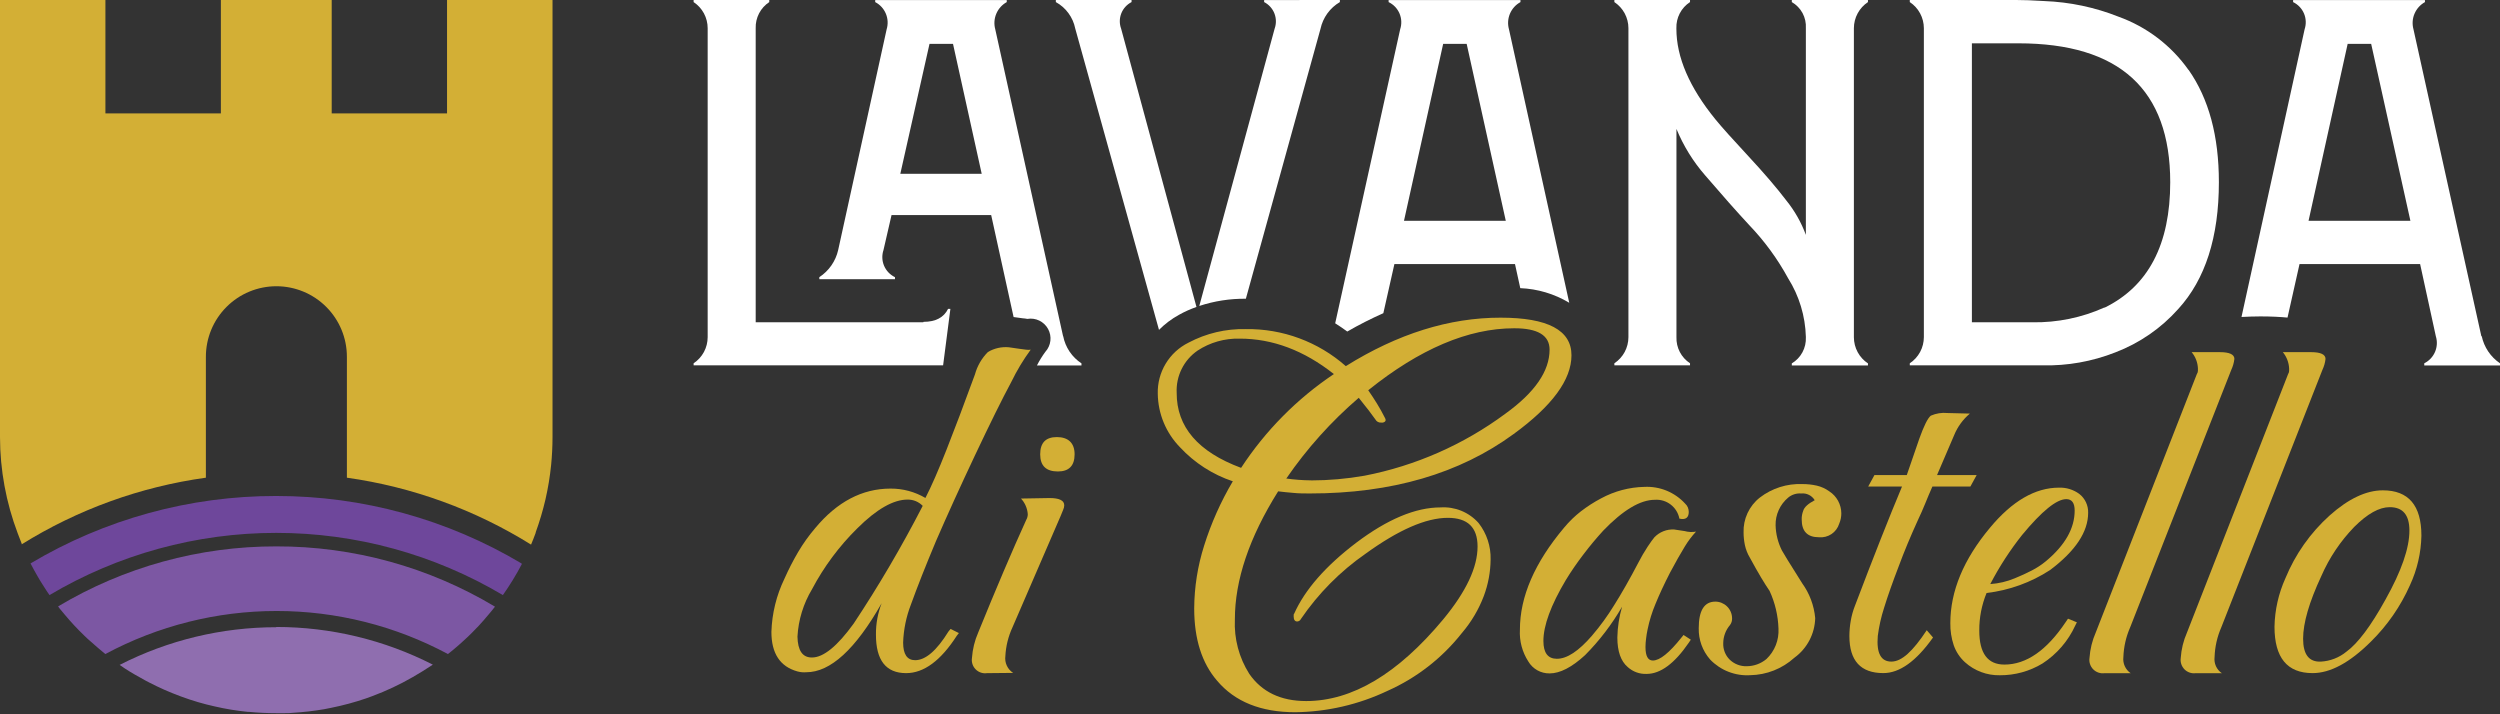 <svg width="119" height="34" viewBox="0 0 119 34" fill="none" xmlns="http://www.w3.org/2000/svg">
<rect x="0" y="0" width="119" height="34" fill="#333333" stroke="none"/>
<path d="M1.031 16.638V16.614C1.031 16.614 1.031 16.596 1.031 16.59C1.038 16.612 1.047 16.633 1.058 16.653C1.059 16.648 1.059 16.643 1.058 16.638" fill="white"/>
<path d="M13.154 26.008C9.496 26.001 5.905 26.988 2.766 28.865L2.828 28.952C2.915 29.059 3.002 29.167 3.091 29.268C3.381 29.616 3.691 29.947 4.018 30.261C4.114 30.356 4.209 30.446 4.317 30.536C4.544 30.739 4.774 30.936 5.013 31.133C7.52 29.788 10.322 29.083 13.168 29.083C16.013 29.083 18.815 29.788 21.322 31.133C21.666 30.864 21.991 30.575 22.308 30.273L22.467 30.117C22.574 30.01 22.679 29.899 22.784 29.791C22.939 29.624 23.088 29.454 23.232 29.28C23.345 29.149 23.456 29.014 23.561 28.877C20.417 26.992 16.819 26 13.154 26.008Z" fill="#7C57A3"/>
<path d="M13.149 29.856C10.558 29.856 8.003 30.471 5.695 31.649C5.994 31.864 6.332 32.067 6.664 32.247C6.816 32.336 6.962 32.417 7.124 32.498C7.592 32.739 8.074 32.952 8.567 33.134L8.639 33.161C9.153 33.351 9.679 33.506 10.214 33.624C10.733 33.745 11.259 33.831 11.789 33.884H11.846C12.276 33.926 12.71 33.947 13.149 33.947H13.555C13.69 33.947 13.821 33.947 13.95 33.929C14.445 33.899 14.938 33.842 15.426 33.759L15.773 33.69C16.331 33.578 16.881 33.429 17.42 33.245L17.733 33.131C18.392 32.885 19.028 32.585 19.637 32.235C19.969 32.046 20.289 31.846 20.603 31.637C18.295 30.458 15.74 29.844 13.149 29.844" fill="#8F6EAF"/>
<path d="M13.148 23.609C9.031 23.603 4.99 24.712 1.453 26.819C1.561 27.028 1.674 27.235 1.791 27.435C1.869 27.569 1.946 27.701 2.03 27.829C2.114 27.958 2.155 28.027 2.221 28.128L2.356 28.326C5.622 26.388 9.349 25.365 13.146 25.365C16.944 25.365 20.671 26.388 23.937 28.326C24.267 27.858 24.567 27.369 24.833 26.861C24.834 26.849 24.834 26.837 24.833 26.825C21.3 24.718 17.262 23.607 13.148 23.609Z" fill="#6E479B"/>
<path d="M26.3 0V20.807C26.3 21.252 26.276 21.703 26.234 22.134C26.178 22.684 26.088 23.23 25.965 23.769C25.841 24.301 25.685 24.826 25.499 25.341V25.362C25.43 25.553 25.356 25.738 25.278 25.923C22.611 24.261 19.625 23.176 16.512 22.738V16.981C16.512 16.091 16.159 15.238 15.529 14.608C14.9 13.979 14.046 13.625 13.156 13.625C12.266 13.625 11.412 13.979 10.783 14.608C10.153 15.238 9.8 16.091 9.8 16.981V22.738C6.688 23.169 3.702 24.249 1.034 25.909C1.035 25.899 1.035 25.89 1.034 25.882C0.968 25.717 0.903 25.55 0.843 25.386C0.289 23.922 0.003 22.371 0 20.807V0H5.018V5.397H10.514V0H15.789V5.397H21.279V0H26.3Z" fill="#D3AF35"/>
<path d="M43.948 15.341H35.971V1.342C35.963 1.097 36.019 0.854 36.132 0.636C36.245 0.418 36.412 0.233 36.617 0.099V0H33.016V0.099C33.221 0.235 33.39 0.419 33.507 0.636C33.623 0.853 33.685 1.096 33.685 1.342V16.049C33.685 16.295 33.623 16.538 33.507 16.755C33.39 16.972 33.221 17.156 33.016 17.292V17.391H44.892L45.239 14.701H45.129C44.928 15.114 44.531 15.32 43.96 15.32" fill="white"/>
<path d="M50.602 16.002L47.374 1.394C47.307 1.148 47.325 0.887 47.424 0.652C47.523 0.418 47.698 0.223 47.921 0.1V0.004H41.66V0.1C41.888 0.218 42.067 0.413 42.166 0.65C42.266 0.887 42.279 1.151 42.204 1.397L39.897 11.902C39.777 12.432 39.455 12.895 39 13.193V13.291H42.601V13.193C42.368 13.082 42.183 12.889 42.082 12.651C41.981 12.413 41.972 12.146 42.054 11.902L42.437 10.237H47.18L48.247 15.091L48.674 15.15C48.761 15.15 48.833 15.171 48.901 15.18C49.095 15.147 49.294 15.175 49.471 15.261C49.648 15.347 49.794 15.485 49.888 15.658C49.983 15.83 50.021 16.027 49.998 16.223C49.975 16.418 49.891 16.601 49.759 16.746C49.608 16.951 49.474 17.168 49.359 17.395H51.478V17.296C51.254 17.149 51.061 16.959 50.912 16.737C50.763 16.515 50.659 16.265 50.608 16.002M42.855 8.273L44.245 2.087H45.363L46.729 8.273H42.855Z" fill="white"/>
<path d="M53.366 1.366L56.952 14.611C56.663 14.712 56.383 14.838 56.115 14.988C55.767 15.18 55.448 15.42 55.168 15.702L51.181 1.357C51.128 1.093 51.018 0.843 50.858 0.626C50.699 0.408 50.494 0.229 50.258 0.099V0H53.862V0.099C53.639 0.213 53.465 0.405 53.373 0.638C53.282 0.872 53.279 1.13 53.366 1.366Z" fill="white"/>
<path d="M63.778 0V0.099C63.544 0.235 63.343 0.419 63.184 0.637C63.026 0.856 62.914 1.105 62.857 1.369L59.303 14.22C58.55 14.212 57.801 14.328 57.086 14.564L60.672 1.366C60.757 1.13 60.753 0.872 60.661 0.638C60.569 0.405 60.396 0.214 60.173 0.099V0.003L63.778 0Z" fill="white"/>
<path d="M104.173 3.329C103.349 2.164 102.186 1.279 100.843 0.795C99.719 0.349 98.526 0.097 97.317 0.051C96.752 0.015 96.304 0 95.972 0H90.906V0.099C91.112 0.235 91.28 0.419 91.397 0.636C91.514 0.853 91.575 1.096 91.576 1.342V16.049C91.575 16.295 91.514 16.538 91.397 16.755C91.28 16.972 91.112 17.156 90.906 17.292V17.391H97.215C98.404 17.419 99.587 17.208 100.694 16.772C101.841 16.334 102.866 15.627 103.683 14.71C104.974 13.299 105.619 11.286 105.619 8.67C105.619 6.478 105.139 4.698 104.179 3.329M100.174 14.635C99.096 15.12 97.925 15.361 96.743 15.341H93.862V2.062H96.074C100.891 2.062 103.301 4.265 103.303 8.67C103.303 11.635 102.26 13.627 100.174 14.647" fill="white"/>
<path d="M118.112 16.002L114.881 1.394C114.814 1.148 114.831 0.887 114.931 0.652C115.03 0.417 115.205 0.223 115.428 0.1V0.004H109.152V0.1C109.385 0.212 109.57 0.406 109.671 0.645C109.771 0.884 109.781 1.151 109.699 1.397L106.695 15.088C106.994 15.073 107.293 15.061 107.592 15.061C108.115 15.061 108.542 15.085 108.886 15.117L109.457 12.571H115.198L115.945 16.002C116.022 16.247 116.009 16.512 115.908 16.749C115.807 16.985 115.625 17.178 115.395 17.293V17.395H119V17.293C118.554 16.991 118.243 16.528 118.13 16.002M109.887 10.509L111.749 2.087H112.867L114.735 10.509H109.887Z" fill="white"/>
<path d="M71.827 1.394C71.758 1.148 71.775 0.886 71.874 0.651C71.974 0.416 72.15 0.221 72.374 0.1V0.004H66.098V0.1C66.331 0.211 66.516 0.405 66.617 0.643C66.718 0.881 66.729 1.148 66.648 1.394L63.555 15.389C63.749 15.512 63.94 15.64 64.129 15.781C64.686 15.46 65.26 15.169 65.847 14.908L66.373 12.571H72.114L72.365 13.716C73.188 13.749 73.99 13.988 74.696 14.412L71.827 1.394ZM66.83 10.509L68.695 2.087H69.813L71.675 10.509H66.83Z" fill="white"/>
<path d="M85.29 0.099C85.506 0.223 85.683 0.405 85.802 0.625C85.92 0.845 85.974 1.093 85.959 1.342V11.181C85.74 10.586 85.425 10.032 85.027 9.54C84.572 8.942 83.969 8.238 83.216 7.427C82.462 6.616 81.944 6.037 81.661 5.69C80.418 4.166 79.796 2.725 79.796 1.366V1.342C79.788 1.096 79.844 0.853 79.957 0.635C80.071 0.417 80.239 0.232 80.445 0.099V0H76.844V0.099C77.049 0.235 77.218 0.419 77.335 0.636C77.451 0.853 77.513 1.096 77.513 1.342V16.049C77.513 16.295 77.451 16.538 77.335 16.755C77.218 16.972 77.049 17.156 76.844 17.292V17.391H80.445V17.292C80.24 17.158 80.072 16.973 79.959 16.755C79.846 16.538 79.791 16.294 79.799 16.049V6.136C80.131 6.943 80.592 7.69 81.165 8.347C81.976 9.292 82.674 10.079 83.257 10.708C83.987 11.469 84.612 12.323 85.116 13.249C85.641 14.084 85.932 15.045 85.959 16.031V16.055C85.97 16.303 85.914 16.55 85.796 16.769C85.678 16.988 85.503 17.171 85.29 17.298V17.397H88.915V17.298C88.709 17.162 88.541 16.978 88.424 16.761C88.307 16.544 88.246 16.301 88.245 16.055V1.342C88.246 1.096 88.307 0.853 88.424 0.636C88.541 0.419 88.709 0.235 88.915 0.099V0H85.29V0.099Z" fill="white"/>
<path d="M43.132 32.041C42.172 32.041 41.693 31.429 41.695 30.206C41.69 29.695 41.782 29.188 41.967 28.712C40.725 30.903 39.53 31.999 38.38 31.999C38.315 32.004 38.249 32.004 38.183 31.999C38.117 31.999 38.043 31.978 37.959 31.96C37.132 31.731 36.719 31.104 36.719 30.078C36.746 29.199 36.958 28.337 37.34 27.546C37.534 27.108 37.752 26.683 37.995 26.27C38.231 25.871 38.501 25.493 38.802 25.14C39.846 23.885 41.041 23.257 42.388 23.257C42.972 23.253 43.546 23.407 44.05 23.703C44.331 23.157 44.666 22.392 45.054 21.407C45.443 20.423 45.894 19.228 46.408 17.821C46.518 17.418 46.731 17.05 47.027 16.754C47.326 16.578 47.673 16.499 48.019 16.53L48.539 16.605L48.838 16.644C48.912 16.656 48.988 16.656 49.062 16.644C48.711 17.123 48.404 17.633 48.144 18.168C47.696 19.005 47.117 20.174 46.408 21.676C45.699 23.179 45.082 24.535 44.558 25.744C44.056 26.939 43.661 27.944 43.362 28.771C43.137 29.35 43.011 29.962 42.989 30.583C42.989 31.144 43.18 31.425 43.56 31.425C44.056 31.425 44.585 30.97 45.147 30.06L45.248 29.937L45.643 30.134L45.544 30.26C44.781 31.447 43.977 32.041 43.132 32.041ZM38.649 31.297C39.195 31.297 39.857 30.759 40.634 29.683C41.832 27.877 42.929 26.006 43.921 24.079C43.828 23.983 43.716 23.907 43.592 23.855C43.468 23.804 43.335 23.778 43.201 23.78C42.522 23.78 41.725 24.236 40.81 25.146C39.946 25.997 39.218 26.975 38.652 28.048C38.241 28.733 38.003 29.507 37.959 30.305C37.974 30.965 38.198 31.297 38.643 31.297H38.649Z" fill="#D3AF35"/>
<path d="M46.982 32.042C46.884 32.056 46.785 32.047 46.691 32.016C46.597 31.985 46.512 31.932 46.443 31.862C46.373 31.792 46.32 31.707 46.29 31.613C46.259 31.519 46.25 31.419 46.265 31.322C46.294 30.902 46.395 30.491 46.564 30.105C46.994 29.047 47.399 28.072 47.78 27.179C48.16 26.287 48.516 25.477 48.847 24.75C48.896 24.666 48.922 24.571 48.922 24.475C48.902 24.197 48.788 23.934 48.599 23.731L49.962 23.707C50.425 23.707 50.658 23.823 50.658 24.053C50.656 24.127 50.639 24.199 50.607 24.265C50.574 24.34 50.532 24.442 50.485 24.564L48.201 29.845C47.997 30.282 47.879 30.754 47.855 31.235C47.835 31.389 47.859 31.546 47.925 31.686C47.99 31.827 48.094 31.946 48.225 32.03L46.982 32.042ZM50.356 22.442C49.794 22.442 49.513 22.171 49.513 21.624C49.513 21.077 49.776 20.805 50.308 20.805C50.84 20.805 51.151 21.08 51.151 21.624C51.151 22.168 50.885 22.442 50.356 22.442Z" fill="#D3AF35"/>
<path d="M61.656 33.902C60.022 33.902 58.782 33.404 57.938 32.407C57.208 31.565 56.844 30.416 56.844 28.962C56.85 27.947 57.009 26.94 57.316 25.973C57.652 24.903 58.111 23.875 58.682 22.91C57.724 22.59 56.862 22.035 56.174 21.296C55.503 20.613 55.122 19.698 55.11 18.74C55.096 18.238 55.227 17.742 55.486 17.312C55.745 16.881 56.122 16.534 56.572 16.311C57.411 15.865 58.351 15.643 59.3 15.665C61.051 15.64 62.749 16.269 64.061 17.428C66.528 15.888 68.984 15.119 71.428 15.121C73.68 15.121 74.805 15.719 74.802 16.914C74.802 18.074 73.885 19.322 72.05 20.659C69.472 22.546 66.239 23.489 62.352 23.489C62.086 23.489 61.826 23.489 61.569 23.462C61.312 23.436 61.07 23.421 60.84 23.388C59.465 25.579 58.778 27.614 58.78 29.491C58.738 30.403 58.978 31.307 59.468 32.079C60.066 32.939 60.967 33.37 62.172 33.37C64.364 33.37 66.538 32.075 68.694 29.485C69.788 28.163 70.334 27.006 70.332 26.012C70.332 25.103 69.86 24.649 68.918 24.649C67.878 24.649 66.572 25.219 65 26.358C63.794 27.196 62.752 28.248 61.925 29.461C61.909 29.495 61.885 29.524 61.855 29.546C61.824 29.567 61.788 29.58 61.751 29.583C61.635 29.583 61.578 29.502 61.578 29.335C61.578 29.269 61.578 29.227 61.602 29.212C62.112 28.071 63.095 26.946 64.552 25.838C66.04 24.715 67.38 24.153 68.571 24.153C68.91 24.131 69.249 24.186 69.563 24.315C69.877 24.444 70.157 24.643 70.382 24.897C70.768 25.392 70.97 26.006 70.953 26.633C70.948 27.227 70.838 27.814 70.63 28.37C70.387 29.012 70.034 29.608 69.587 30.13C68.647 31.323 67.431 32.269 66.043 32.886C64.671 33.537 63.174 33.883 61.656 33.902ZM59.076 22.27C60.234 20.5 61.736 18.981 63.493 17.805C62.071 16.681 60.577 16.119 59.011 16.119C58.298 16.1 57.597 16.299 57.002 16.69C56.68 16.913 56.419 17.214 56.246 17.566C56.072 17.917 55.991 18.307 56.01 18.698C56.004 20.318 57.026 21.509 59.076 22.27ZM62.4 22.868C63.256 22.867 64.111 22.792 64.955 22.643C67.379 22.172 69.668 21.164 71.653 19.694C73.057 18.683 73.76 17.666 73.76 16.642C73.76 15.963 73.198 15.624 72.074 15.626C69.892 15.626 67.577 16.609 65.128 18.576C65.278 18.791 65.418 19.006 65.55 19.221C65.684 19.437 65.807 19.661 65.923 19.891C65.989 20.006 65.956 20.081 65.825 20.115H65.744C65.689 20.12 65.633 20.109 65.584 20.082C65.535 20.056 65.495 20.015 65.469 19.966C65.388 19.849 65.281 19.706 65.149 19.532C65.018 19.359 64.85 19.165 64.677 18.935C63.365 20.061 62.206 21.353 61.228 22.778C61.616 22.832 62.008 22.861 62.4 22.865V22.868Z" fill="#D3AF35"/>
<path d="M78.379 32.078C78.05 32.092 77.728 31.976 77.483 31.755C77.151 31.474 76.986 31.005 76.986 30.341C76.996 29.846 77.072 29.355 77.211 28.88C76.725 29.721 76.134 30.495 75.45 31.184C74.819 31.764 74.256 32.054 73.762 32.054C73.557 32.057 73.355 32.006 73.177 31.906C72.998 31.805 72.849 31.66 72.746 31.483C72.456 31.034 72.317 30.504 72.348 29.971C72.348 28.399 73.051 26.778 74.458 25.108C74.693 24.824 74.959 24.567 75.25 24.34C75.554 24.106 75.878 23.898 76.218 23.719C76.852 23.376 77.558 23.19 78.278 23.175C78.638 23.158 78.999 23.22 79.333 23.357C79.667 23.495 79.967 23.704 80.211 23.97C80.266 24.02 80.31 24.081 80.34 24.148C80.369 24.216 80.385 24.29 80.385 24.364C80.385 24.645 80.235 24.753 79.939 24.687C79.888 24.421 79.741 24.183 79.526 24.018C79.312 23.852 79.044 23.771 78.774 23.79C78.078 23.79 77.259 24.278 76.317 25.255C75.984 25.619 75.67 25.996 75.376 26.384C75.074 26.778 74.792 27.187 74.533 27.61C73.822 28.805 73.466 29.773 73.466 30.512C73.466 31.077 73.681 31.358 74.108 31.358C74.59 31.358 75.142 30.993 75.773 30.264C76.166 29.806 76.522 29.317 76.837 28.802C77.202 28.222 77.582 27.553 77.979 26.794C78.114 26.529 78.264 26.272 78.427 26.023C78.558 25.826 78.666 25.676 78.747 25.578C78.868 25.451 79.015 25.351 79.178 25.287C79.341 25.222 79.516 25.194 79.691 25.204L80.187 25.279C80.364 25.328 80.55 25.337 80.731 25.305C80.53 25.522 80.352 25.758 80.199 26.011C80 26.334 79.764 26.751 79.491 27.263C79.21 27.811 78.979 28.309 78.797 28.757C78.635 29.143 78.511 29.543 78.427 29.953C78.394 30.104 78.369 30.256 78.352 30.41C78.335 30.538 78.326 30.667 78.325 30.796C78.325 31.226 78.442 31.441 78.675 31.441C79.004 31.441 79.458 31.077 80.038 30.347L80.136 30.225L80.483 30.449L80.385 30.595C79.707 31.584 79.039 32.078 78.379 32.078Z" fill="#D3AF35"/>
<path d="M83.314 32.139C82.96 32.161 82.607 32.106 82.277 31.977C81.947 31.849 81.649 31.65 81.404 31.395C81.041 30.983 80.847 30.45 80.86 29.901C80.86 29.058 81.124 28.637 81.652 28.637C81.856 28.638 82.051 28.717 82.199 28.858C82.277 28.931 82.339 29.02 82.381 29.118C82.424 29.216 82.446 29.322 82.447 29.428C82.453 29.544 82.418 29.659 82.348 29.751C82.142 29.994 82.027 30.302 82.026 30.621C82.021 30.763 82.045 30.904 82.096 31.036C82.147 31.168 82.225 31.288 82.324 31.389C82.432 31.496 82.56 31.58 82.701 31.635C82.841 31.691 82.992 31.717 83.143 31.712C83.489 31.711 83.824 31.589 84.088 31.365C84.28 31.18 84.431 30.955 84.529 30.707C84.627 30.458 84.67 30.191 84.656 29.925C84.637 29.305 84.493 28.695 84.234 28.131C84.121 27.964 83.983 27.752 83.825 27.486C83.666 27.22 83.49 26.906 83.293 26.544C83.182 26.36 83.102 26.158 83.057 25.947C83.016 25.75 82.995 25.55 82.994 25.349C82.983 25.031 83.047 24.715 83.181 24.426C83.315 24.137 83.515 23.884 83.765 23.687C84.345 23.24 85.065 23.011 85.797 23.042C86.026 23.041 86.255 23.066 86.479 23.116C86.694 23.166 86.897 23.259 87.076 23.389C87.25 23.502 87.393 23.657 87.492 23.838C87.592 24.02 87.645 24.224 87.647 24.431C87.648 24.602 87.614 24.771 87.546 24.928C87.484 25.13 87.354 25.305 87.178 25.423C87.002 25.54 86.791 25.593 86.58 25.573C86.033 25.573 85.761 25.292 85.761 24.727C85.757 24.583 85.783 24.44 85.836 24.306C85.884 24.142 86.066 23.977 86.38 23.81C86.315 23.701 86.22 23.612 86.106 23.556C85.992 23.499 85.864 23.476 85.737 23.49C85.626 23.48 85.514 23.493 85.407 23.527C85.3 23.561 85.201 23.615 85.116 23.687C84.924 23.848 84.771 24.049 84.668 24.277C84.564 24.505 84.513 24.752 84.518 25.002C84.529 25.418 84.631 25.826 84.817 26.198C84.85 26.264 85.17 26.796 85.782 27.761C86.135 28.249 86.349 28.823 86.404 29.422C86.394 29.792 86.3 30.154 86.128 30.481C85.956 30.808 85.711 31.091 85.412 31.308C84.836 31.83 84.09 32.125 83.314 32.139Z" fill="#D3AF35"/>
<path d="M89.645 32.039C88.569 32.039 88.031 31.451 88.031 30.276C88.032 30.036 88.053 29.796 88.094 29.559C88.137 29.304 88.207 29.055 88.303 28.815C89.182 26.499 89.926 24.614 90.536 23.16H88.925L89.224 22.613H90.763L91.361 20.877C91.576 20.279 91.758 19.902 91.907 19.786C92.156 19.676 92.429 19.633 92.7 19.66L93.766 19.687C93.44 19.961 93.184 20.309 93.022 20.703L92.203 22.613H94.089L93.79 23.16H91.982C91.866 23.423 91.752 23.689 91.647 23.952C91.543 24.215 91.417 24.49 91.286 24.771C90.939 25.533 90.64 26.25 90.389 26.929C90.09 27.706 89.854 28.375 89.681 28.937C89.54 29.373 89.44 29.821 89.382 30.276C89.316 31.089 89.531 31.492 90.028 31.492C90.524 31.492 91.053 30.996 91.713 29.998L92.012 30.345C91.209 31.476 90.42 32.041 89.645 32.039Z" fill="#D3AF35"/>
<path d="M95.191 32.142C94.579 32.154 93.984 31.931 93.53 31.52C93.289 31.3 93.106 31.024 92.998 30.716C92.885 30.376 92.83 30.02 92.836 29.661C92.836 28.139 93.465 26.626 94.722 25.122C95.78 23.848 96.876 23.212 98.01 23.212C98.356 23.201 98.696 23.306 98.975 23.511C99.11 23.617 99.219 23.753 99.292 23.909C99.365 24.065 99.401 24.235 99.396 24.407C99.396 25.316 98.793 26.224 97.585 27.133C96.675 27.726 95.64 28.1 94.561 28.227C94.327 28.795 94.209 29.405 94.214 30.02C94.214 31.096 94.613 31.634 95.41 31.634C96.454 31.634 97.429 30.955 98.335 29.599L98.437 29.449L98.859 29.622L98.784 29.772C98.446 30.512 97.903 31.14 97.221 31.583C96.609 31.953 95.906 32.147 95.191 32.142ZM94.737 27.802C95.138 27.775 95.532 27.682 95.903 27.527C96.184 27.414 96.453 27.288 96.71 27.157C96.953 27.033 97.181 26.882 97.391 26.708C98.3 25.949 98.754 25.147 98.754 24.303C98.754 23.941 98.622 23.759 98.356 23.759C97.894 23.759 97.192 24.328 96.249 25.468C95.672 26.196 95.165 26.978 94.737 27.802Z" fill="#D3AF35"/>
<path d="M100.18 32.043C100.082 32.057 99.982 32.048 99.888 32.016C99.795 31.985 99.71 31.933 99.64 31.863C99.57 31.793 99.517 31.707 99.486 31.614C99.454 31.52 99.445 31.42 99.46 31.322C99.488 30.903 99.589 30.491 99.758 30.106L104.57 17.805C104.601 17.761 104.619 17.709 104.621 17.655V17.533C104.609 17.25 104.504 16.979 104.322 16.762H105.664C106.124 16.762 106.357 16.872 106.357 17.084C106.336 17.266 106.285 17.442 106.208 17.608L101.396 29.861C101.2 30.307 101.09 30.787 101.073 31.274C101.055 31.422 101.077 31.573 101.139 31.709C101.2 31.845 101.297 31.961 101.42 32.046L100.18 32.043Z" fill="#D3AF35"/>
<path d="M104.524 32.043C104.426 32.057 104.326 32.048 104.232 32.016C104.138 31.985 104.053 31.933 103.983 31.863C103.913 31.793 103.861 31.707 103.83 31.614C103.798 31.52 103.789 31.42 103.803 31.322C103.831 30.902 103.932 30.491 104.102 30.106L108.914 17.805C108.944 17.761 108.961 17.709 108.962 17.655V17.533C108.948 17.25 108.843 16.98 108.663 16.762H110.002C110.465 16.762 110.695 16.872 110.695 17.084C110.675 17.266 110.624 17.443 110.546 17.608L105.734 29.861C105.538 30.307 105.43 30.787 105.414 31.274C105.395 31.422 105.417 31.573 105.478 31.709C105.54 31.845 105.637 31.962 105.761 32.046L104.524 32.043Z" fill="#D3AF35"/>
<path d="M110.077 32.04C108.869 32.04 108.266 31.304 108.266 29.831C108.281 29.035 108.458 28.25 108.786 27.524C109.255 26.382 109.975 25.361 110.893 24.535C111.787 23.738 112.631 23.34 113.424 23.34C114.647 23.34 115.259 24.059 115.259 25.498C115.243 26.312 115.058 27.114 114.715 27.853C114.27 28.859 113.638 29.771 112.853 30.543C111.847 31.543 110.922 32.042 110.077 32.04ZM110.471 31.493C110.917 31.469 111.343 31.304 111.688 31.021C112.236 30.622 112.855 29.796 113.547 28.543C114.308 27.186 114.688 26.09 114.688 25.256C114.688 24.51 114.374 24.139 113.747 24.141C113.251 24.141 112.689 24.455 112.061 25.082C111.405 25.76 110.876 26.549 110.498 27.413C109.918 28.655 109.628 29.651 109.628 30.402C109.628 31.153 109.909 31.517 110.471 31.493Z" fill="#D3AF35"/>
</svg>
